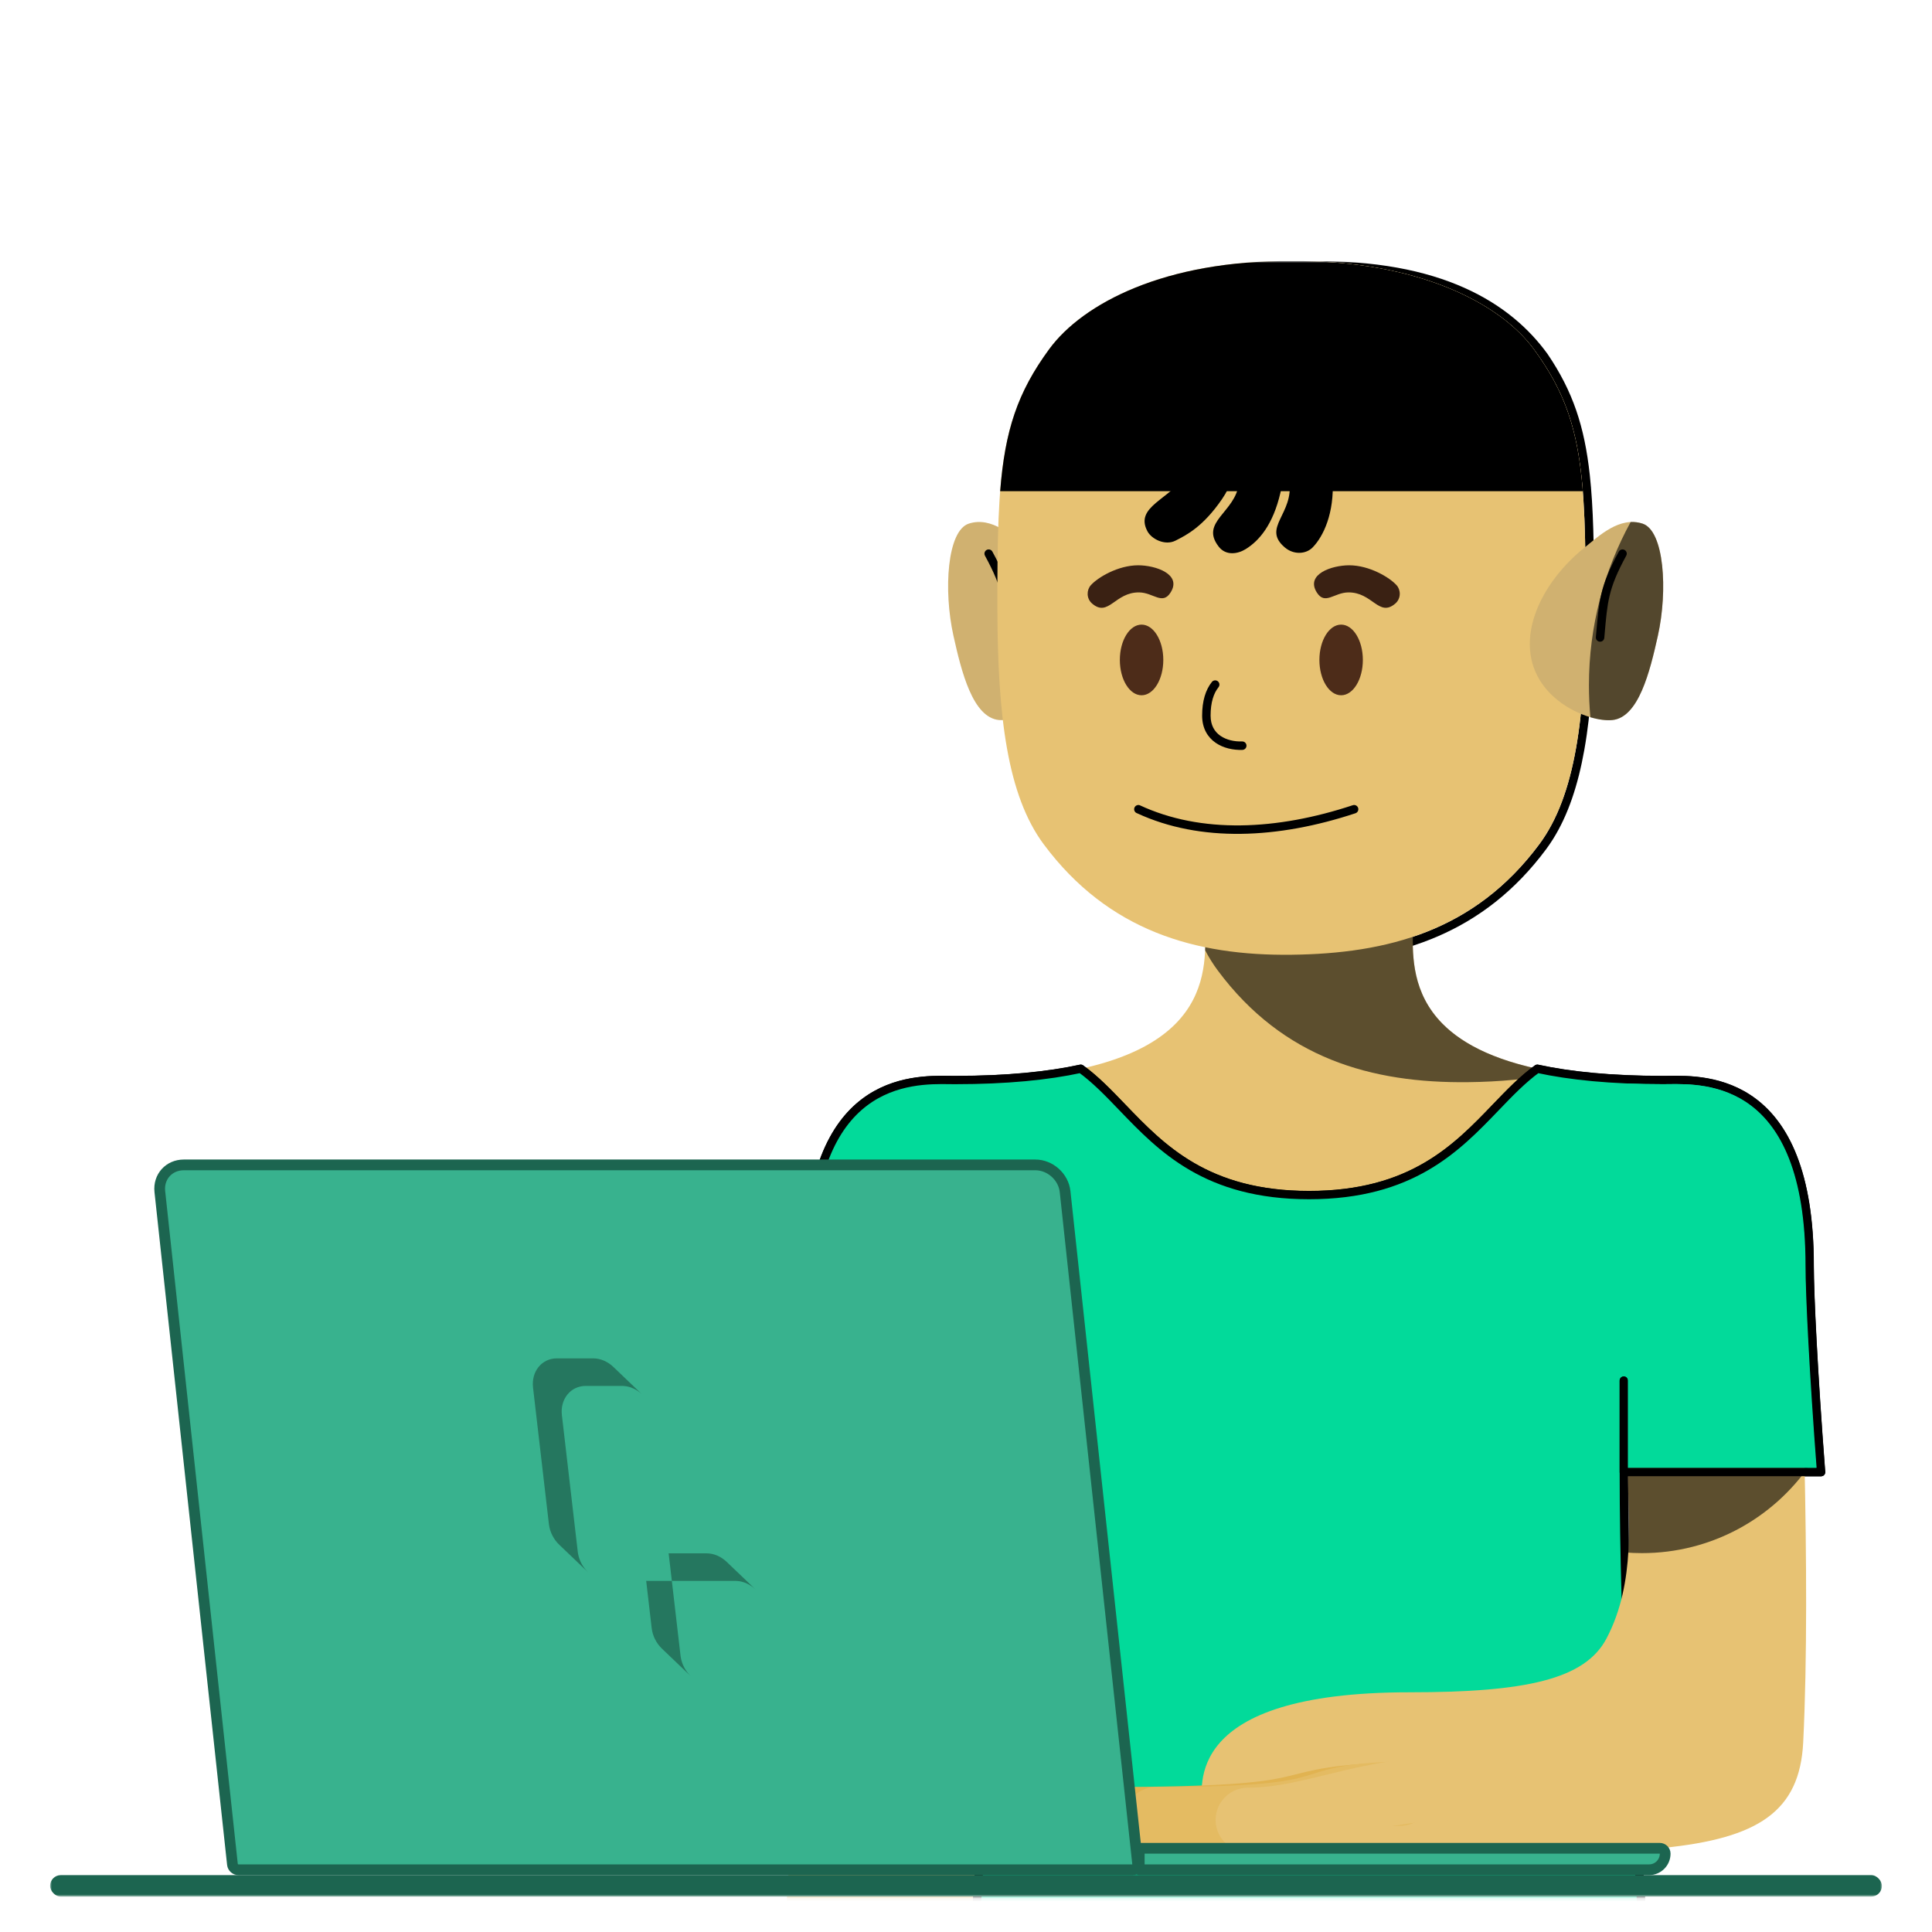 <svg width="540" height="540" viewBox="0 0 540 540" fill="none" xmlns="http://www.w3.org/2000/svg">
<g clip-path="url(#clip0_2228_178)">
<g filter="url(#filter0_dd_2228_178)">
<mask id="mask0_2228_178" style="mask-type:alpha" maskUnits="userSpaceOnUse" x="14" y="41" width="512" height="458">
<rect x="14" y="41" width="512" height="457.102" fill="white"/>
</mask>
<g mask="url(#mask0_2228_178)">
<path d="M361.003 237.222C362.696 237.202 364.383 237.158 366.062 237.087C391.24 236.025 414.601 228.938 432.117 205.401C432.79 204.495 433.432 203.557 434.042 202.586C438.314 195.79 441.071 187.399 442.815 177.627C443.064 176.23 443.293 174.803 443.503 173.346C444.972 163.142 445.508 151.453 445.538 138.409C445.541 137.184 445.543 135.981 445.543 134.8C445.547 120.822 445.354 109.928 444.355 100.767C442.869 87.132 439.599 77.338 432.543 66.936C422.314 52.825 402.981 40.366 365.889 41.025C398.426 41.818 419.753 53.397 428.697 65.59C442.225 84.033 443.263 99.127 443.173 138.404C443.104 168.119 440.395 190.315 430.219 203.989C412.155 228.263 387.696 234.537 360.975 234.857L361.003 237.222Z" fill="black"/>
<path fill-rule="evenodd" clip-rule="evenodd" d="M336.898 228.47L336.898 228.471C336.952 235.373 337.032 245.581 328.582 254.135C319.951 262.873 302.421 269.885 266.872 269.885C266.437 269.885 265.953 269.878 265.427 269.871C254.634 269.721 225.967 269.321 225.967 321.751C225.967 348.423 222.817 498.102 214.641 559.234H269.479C269.496 558.842 269.514 558.448 269.532 558.051H462.234C461.657 545.428 460.662 530.127 459.555 513.102L459.554 513.094L459.554 513.085L459.554 513.084C456.999 473.805 453.849 425.355 453.849 379.454V353.874V269.639C425.612 268.328 410.87 261.916 403.184 254.135C394.734 245.581 394.814 235.373 394.869 228.471C394.878 227.219 394.887 226.076 394.844 225.072L394.84 224.97H336.926L336.922 225.072C336.879 226.076 336.888 227.219 336.898 228.47Z" fill="#E7C273"/>
<path d="M336.839 233.614C337.91 235.64 339.092 237.53 340.396 239.282C358.646 263.806 383.357 270.791 410.354 270.468C419.086 270.364 427.58 269.63 435.693 267.854C418.915 265.157 409.018 260.04 403.184 254.135C394.735 245.581 394.815 235.373 394.869 228.471C394.879 227.219 394.888 226.076 394.845 225.072C394.843 225.038 394.842 225.004 394.84 224.97H336.927C336.925 225.004 336.923 225.038 336.922 225.072C336.879 226.077 336.888 227.22 336.898 228.471C336.91 230.035 336.924 231.769 336.839 233.614Z" fill="black" fill-opacity="0.6"/>
<path d="M224.873 380.638C234.806 390.463 248.465 396.53 263.54 396.53C293.908 396.53 318.526 371.912 318.526 341.544C318.526 311.176 293.908 286.558 263.54 286.558C250.086 286.558 237.761 291.39 228.205 299.413C226.788 305.517 225.967 312.877 225.967 321.751C225.967 330.542 225.625 352.696 224.873 380.638Z" fill="black"/>
<path fill-rule="evenodd" clip-rule="evenodd" d="M301.822 265.572C302.151 265.501 302.494 265.572 302.766 265.769C306.945 268.79 310.669 272.668 314.501 276.657L314.544 276.702C320.037 282.421 325.819 288.432 333.753 293.04C341.659 297.633 351.759 300.859 365.883 300.859C380.008 300.859 390.108 297.633 398.014 293.04C405.948 288.432 411.73 282.421 417.223 276.702L417.266 276.657C421.098 272.667 424.822 268.79 429.001 265.769C429.273 265.572 429.616 265.501 429.945 265.572C438.977 267.534 450.414 268.702 464.894 268.702C465.32 268.702 465.853 268.695 466.38 268.688C471.781 268.612 481.99 268.47 490.83 275.15C499.757 281.896 506.983 295.339 506.983 321.751C506.983 329.669 508.037 351.534 510.166 379.364C510.191 379.692 510.078 380.016 509.854 380.258C509.631 380.499 509.316 380.637 508.987 380.637H455.033C455.086 426.142 458.201 474.061 460.734 513.008L460.736 513.041C461.843 530.057 462.838 545.365 463.416 557.997C463.431 558.32 463.313 558.635 463.09 558.868C462.867 559.102 462.558 559.234 462.235 559.234H269.532C269.209 559.234 268.9 559.102 268.677 558.868C268.454 558.635 268.336 558.32 268.351 557.997C268.929 545.359 269.925 530.042 271.032 513.017L271.033 513.008C273.566 474.061 276.681 426.142 276.735 380.637H222.78C222.451 380.637 222.137 380.499 221.913 380.258C221.689 380.016 221.576 379.692 221.601 379.364C223.73 351.534 224.784 329.669 224.784 321.751C224.784 295.339 232.01 281.896 240.937 275.15C249.777 268.47 260.043 268.613 265.443 268.688C265.972 268.696 266.447 268.702 266.873 268.702C281.353 268.702 292.791 267.534 301.822 265.572ZM265.417 271.054C260.009 270.978 250.523 270.871 242.363 277.037C234.258 283.162 227.15 295.734 227.15 321.751C227.15 329.645 226.121 351.044 224.057 378.271H276.735V325.095C276.735 324.442 277.265 323.913 277.918 323.913C278.571 323.913 279.101 324.442 279.101 325.095V379.454C279.101 425.394 275.948 473.876 273.394 513.146L273.393 513.162C272.322 529.645 271.356 544.497 270.771 556.869H460.996C460.412 544.502 459.446 529.656 458.375 513.181L458.374 513.162L458.373 513.152C455.819 473.881 452.666 425.396 452.666 379.454V325.095C452.666 324.442 453.196 323.913 453.849 323.913C454.502 323.913 455.032 324.442 455.032 325.095V378.271H507.711C505.646 351.044 504.617 329.645 504.617 321.751C504.617 295.734 497.509 283.162 489.404 277.037C481.244 270.871 471.763 270.978 466.354 271.054C465.833 271.061 465.338 271.068 464.894 271.068C450.568 271.068 439.118 269.934 429.965 267.995C426.142 270.835 422.671 274.444 418.929 278.34L418.891 278.38C413.428 284.069 407.443 290.3 399.202 295.086C390.915 299.899 380.402 303.224 365.883 303.224C351.365 303.224 340.852 299.899 332.565 295.086C324.324 290.3 318.339 284.069 312.876 278.38L312.838 278.34C309.096 274.444 305.625 270.835 301.802 267.995C292.649 269.934 281.199 271.068 266.873 271.068C266.429 271.068 265.939 271.061 265.417 271.054Z" fill="black"/>
<path d="M269.531 558.051H462.234C461.656 545.429 460.661 530.128 459.554 513.104L459.553 513.085C456.999 473.806 453.848 425.355 453.848 379.454H508.986C506.857 351.623 505.799 329.718 505.799 321.751C505.799 269.322 477.132 269.721 466.338 269.871C465.812 269.878 465.329 269.885 464.893 269.885C450.353 269.885 438.828 268.712 429.693 266.728C425.6 269.686 421.938 273.499 418.075 277.521C407.108 288.94 394.525 302.041 365.882 302.041C337.239 302.041 324.656 288.94 313.69 277.521C309.827 273.499 306.165 269.686 302.072 266.728C292.937 268.712 281.412 269.885 266.872 269.885C266.436 269.885 265.953 269.878 265.427 269.871C254.633 269.721 225.966 269.322 225.966 321.751C225.966 329.718 224.908 351.623 222.779 379.454H277.917C277.917 425.355 274.766 473.806 272.212 513.085C271.105 530.117 270.109 545.424 269.531 558.051Z" fill="#02DA9A"/>
<path d="M277.917 379.454V353.874M277.917 379.454H222.779C224.908 351.623 225.966 329.718 225.966 321.751C225.966 269.322 254.633 269.721 265.427 269.871C265.953 269.878 266.436 269.885 266.872 269.885C281.412 269.885 292.937 268.712 302.072 266.728C306.165 269.686 309.827 273.499 313.69 277.521C324.656 288.94 337.239 302.041 365.882 302.041C394.525 302.041 407.108 288.94 418.075 277.521C421.938 273.499 425.6 269.686 429.693 266.728C438.828 268.712 450.353 269.885 464.893 269.885C465.329 269.885 465.812 269.878 466.338 269.871C477.132 269.721 505.799 269.322 505.799 321.751C505.799 329.718 506.857 351.623 508.986 379.454H453.848M277.917 379.454C277.917 425.355 274.766 473.806 272.212 513.085C271.105 530.117 270.109 545.424 269.531 558.051H462.234C461.656 545.429 460.661 530.128 459.554 513.104L459.553 513.085C456.999 473.806 453.848 425.355 453.848 379.454M453.848 379.454V353.874" stroke="black" stroke-width="2.3" stroke-linecap="round" stroke-linejoin="round"/>
<path d="M467 272C466.474 272.007 466.436 272 466 272C462.104 272 458.476 272.161 455 272V354V380C455 391.377 457.422 410.103 449 426C442.978 437.366 426.56 441 394 441C330.05 441 336 467.715 336 473C336 486.597 336 485 336 485C457.511 485 502.07 493.66 504 455C506.312 408.677 503 337.079 503 322C503 273.678 477.8 271.85 467 272Z" fill="#E7C273"/>
<path d="M385.665 469.746C354.235 471.291 374.39 476.479 308.893 476.479" stroke="#E1B351" stroke-width="18" stroke-linecap="round"/>
<path d="M391.33 469.323C359.738 470.188 380.621 476.479 323.123 476.479" stroke="#E4BB62" stroke-width="18" stroke-linecap="round"/>
<path d="M415.236 467.748C383.806 466.293 368.271 476.67 348.773 476.67" stroke="#E7C273" stroke-width="18" stroke-linecap="round"/>
<path fill-rule="evenodd" clip-rule="evenodd" d="M454.118 401.903C453.945 393.67 453.849 385.492 453.849 377.454H505.858C495.575 392.345 478.388 402.103 458.922 402.103C457.304 402.103 455.702 402.036 454.118 401.903Z" fill="black" fill-opacity="0.6"/>
<path fill-rule="evenodd" clip-rule="evenodd" d="M454.854 378.304V270.841C457.989 270.969 461.284 271.035 464.749 271.035C465.192 271.035 465.683 271.028 466.204 271.021L466.21 271.021C471.618 270.946 481.108 270.837 489.278 277.011C497.394 283.144 504.504 295.728 504.504 321.751C504.504 329.647 505.534 351.06 507.6 378.304H454.854Z" fill="#02DA9A"/>
<path d="M453.849 353.875V379.454H508.986" stroke="black" stroke-width="2.3" stroke-linecap="round" stroke-linejoin="round"/>
<path d="M270.776 114.355C264.743 116.316 263.657 132.95 266.491 145.695C268.748 155.844 271.896 168.522 279.222 169.257C283.643 169.701 294.995 164.873 296.645 161.768C304.985 146.069 300.794 132.101 286.915 120.992C283.026 117.879 277.257 112.249 270.776 114.355Z" fill="#D0B170"/>
<path fill-rule="evenodd" clip-rule="evenodd" d="M275.772 121.71C276.345 121.397 277.064 121.608 277.376 122.182C280.027 127.04 281.426 130.477 282.262 134.01C283.029 137.248 283.312 140.537 283.694 144.979C283.725 145.337 283.757 145.704 283.789 146.078C283.846 146.729 283.364 147.302 282.713 147.359C282.063 147.415 281.489 146.934 281.433 146.283C281.402 145.928 281.372 145.582 281.343 145.243C280.954 140.732 280.685 137.616 279.96 134.555C279.189 131.296 277.89 128.063 275.3 123.314C274.987 122.741 275.198 122.022 275.772 121.71Z" fill="black"/>
<path d="M291.73 203.989C281.554 190.315 278.845 168.119 278.776 138.404C278.686 99.127 279.724 84.034 293.252 65.59C302.638 52.794 325.665 40.673 360.974 40.988C396.284 40.673 419.31 52.794 428.697 65.59C442.225 84.034 443.263 99.127 443.172 138.404C443.104 168.119 440.394 190.315 430.219 203.989C412.155 228.263 387.696 234.537 360.974 234.857C334.253 235.177 309.794 228.263 291.73 203.989Z" fill="#E7C273"/>
<ellipse cx="319.073" cy="152.456" rx="6.073" ry="9.873" fill="#4D2C19"/>
<ellipse cx="374.849" cy="152.456" rx="6.073" ry="9.873" fill="#4D2C19"/>
<path d="M390.372 131.591C391.542 132.91 391.641 135.284 389.977 136.708C385.397 140.628 383.616 133.462 376.796 133.581C372.855 133.65 370.323 137.216 368.043 133.581C364.84 128.473 372.275 126 377.103 126C382.761 126 388.432 129.404 390.372 131.591Z" fill="#3A2113"/>
<path d="M304.869 131.591C303.698 132.91 303.599 135.284 305.263 136.708C309.843 140.628 311.624 133.462 318.444 133.581C322.385 133.65 324.918 137.216 327.197 133.581C330.4 128.473 322.965 126 318.137 126C312.48 126 306.808 129.404 304.869 131.591Z" fill="#3A2113"/>
<path fill-rule="evenodd" clip-rule="evenodd" d="M340.39 158.422C340.899 158.83 340.981 159.575 340.573 160.084C339.24 161.748 338.365 164.303 338.365 168.016C338.365 170.768 339.507 172.545 341.11 173.66C342.767 174.811 345.003 175.308 347.176 175.237C347.828 175.216 348.375 175.727 348.397 176.38C348.418 177.033 347.906 177.58 347.253 177.601C344.723 177.684 341.944 177.12 339.76 175.602C337.523 174.047 336 171.545 336 168.016C336 163.952 336.957 160.815 338.727 158.605C339.136 158.096 339.88 158.013 340.39 158.422Z" fill="black"/>
<path fill-rule="evenodd" clip-rule="evenodd" d="M317.055 193.826C317.252 193.204 317.917 192.858 318.54 193.055C335.75 201.078 356.911 200.078 378.122 193.055C378.744 192.858 379.409 193.204 379.606 193.826C379.803 194.449 379.458 195.114 378.835 195.311C357.16 202.48 335.501 203.48 317.826 195.311C317.204 195.114 316.858 194.449 317.055 193.826Z" fill="black"/>
<path d="M459.097 114.355C465.13 116.316 466.216 132.95 463.382 145.696C461.125 155.844 457.978 168.522 450.651 169.257C446.23 169.701 438.397 167.072 433.228 161.768C421.802 150.043 429.08 132.101 442.958 120.992C446.847 117.879 452.616 112.249 459.097 114.355Z" fill="#D0B170"/>
<path fill-rule="evenodd" clip-rule="evenodd" d="M455.773 113.905C456.855 113.856 457.965 113.987 459.097 114.355C465.13 116.316 466.216 132.95 463.382 145.696C461.125 155.844 457.977 168.522 450.651 169.257C448.984 169.425 446.834 169.155 444.524 168.471C444.25 165.533 444.11 162.557 444.11 159.548C444.11 143.005 448.338 127.451 455.773 113.905Z" fill="black" fill-opacity="0.6"/>
<path fill-rule="evenodd" clip-rule="evenodd" d="M454.069 121.709C453.496 121.396 452.777 121.608 452.464 122.181C449.814 127.04 448.415 130.477 447.579 134.009C446.812 137.248 446.529 140.536 446.146 144.978C446.116 145.337 446.084 145.703 446.051 146.078C445.995 146.728 446.477 147.302 447.127 147.358C447.778 147.415 448.351 146.933 448.408 146.282C448.439 145.928 448.469 145.581 448.498 145.243C448.887 140.731 449.156 137.616 449.88 134.554C450.652 131.296 451.95 128.063 454.541 123.314C454.854 122.74 454.642 122.022 454.069 121.709Z" fill="black"/>
<path fill-rule="evenodd" clip-rule="evenodd" d="M279.549 105.296H442.399C441.065 88.33 437.564 77.68 428.696 65.59C419.31 52.793 396.283 40.673 360.974 40.988C325.665 40.673 302.638 52.793 293.252 65.59C284.384 77.68 280.883 88.33 279.549 105.296Z" fill="black"/>
<path d="M366.87 121.024C365.024 122.905 361.602 123.13 359.109 121.011C352.577 115.459 361.71 111.704 360.365 102.471C359.393 95.798 355.882 92.057 360.553 89.225C368.256 84.555 372.011 93.765 372.468 102.145C372.97 111.371 369.929 117.908 366.87 121.024Z" fill="black"/>
<path d="M348.183 121.474C345.944 122.863 342.661 123.383 340.647 120.805C335.224 113.861 345.38 111.196 346.263 103.09C346.993 96.387 344.427 92.059 349.587 90.267C357.389 87.556 359.786 97.465 357.901 105.644C355.807 114.726 351.894 119.172 348.183 121.474Z" fill="black"/>
<path d="M328.525 119.121C325.635 120.571 321.892 118.696 320.719 116.506C317.006 109.571 327.047 107.618 331.417 100.666C335.006 94.957 333.582 89.918 339.828 90.13C348.083 90.412 346.305 100.554 341.567 107.481C336.305 115.173 331.662 117.548 328.525 119.121Z" fill="black"/>
<path d="M51.367 293.593H289.391C293.533 293.593 297.251 296.932 297.695 301.05L317.994 489.119C318.082 489.943 317.483 490.611 316.654 490.611H66.631C65.802 490.611 65.059 489.943 64.97 489.119L44.672 301.05C44.227 296.932 47.225 293.593 51.367 293.593Z" fill="#38B28E" stroke="#1C6550" stroke-width="3"/>
<path d="M318.422 484.603H463.922C464.75 484.603 465.422 485.275 465.422 486.103C465.422 488.588 463.407 490.603 460.922 490.603H318.422V484.603Z" fill="#38B28E" stroke="#1C6550" stroke-width="3" stroke-linejoin="round"/>
<path d="M148.985 355.84C148.461 351.325 151.44 347.666 155.639 347.666H165.778C167.878 347.666 169.884 348.58 171.432 350.059L171.465 350.09L171.435 350.061L179.48 357.748C178.039 356.38 176.204 355.498 174.268 355.385C174.127 355.377 173.986 355.372 173.843 355.372L163.704 355.372C159.505 355.372 156.526 359.032 157.05 363.547L161.484 401.693C161.502 401.846 161.524 401.998 161.549 402.148C161.896 404.225 162.941 406.095 164.385 407.475L164.382 407.472L156.32 399.768C154.771 398.289 153.682 396.244 153.419 393.987L148.985 355.84Z" fill="#25775F"/>
<path d="M180.613 409.868L182.145 423.051C182.407 425.309 183.497 427.353 185.045 428.832L193.11 436.539C191.666 435.16 190.622 433.289 190.275 431.213C190.249 431.062 190.228 430.91 190.21 430.758L187.782 409.868H180.613Z" fill="#25775F"/>
<path d="M187.782 409.868H205.525C205.534 409.868 205.543 409.868 205.552 409.868C205.685 409.868 205.818 409.872 205.95 409.88C207.887 409.994 209.722 410.875 211.163 412.245L203.146 404.585L203.117 404.556L203.114 404.554C201.566 403.075 199.559 402.161 197.46 402.161H186.886L187.782 409.868Z" fill="#25775F"/>
<rect x="14" y="492.102" width="512" height="6" rx="3" fill="#1C6550"/>
</g>
</g>
</g>
<defs>
<filter id="filter0_dd_2228_178" x="-50" y="-7" width="640" height="585.102" filterUnits="userSpaceOnUse" color-interpolation-filters="sRGB">
<feFlood flood-opacity="0" result="BackgroundImageFix"/>
<feColorMatrix in="SourceAlpha" type="matrix" values="0 0 0 0 0 0 0 0 0 0 0 0 0 0 0 0 0 0 127 0" result="hardAlpha"/>
<feOffset dy="16"/>
<feGaussianBlur stdDeviation="32"/>
<feComposite in2="hardAlpha" operator="out"/>
<feColorMatrix type="matrix" values="0 0 0 0 0.82 0 0 0 0 0.937 0 0 0 0 0.902 0 0 0 0.1 0"/>
<feBlend mode="normal" in2="BackgroundImageFix" result="effect1_dropShadow_2228_178"/>
<feColorMatrix in="SourceAlpha" type="matrix" values="0 0 0 0 0 0 0 0 0 0 0 0 0 0 0 0 0 0 127 0" result="hardAlpha"/>
<feOffset dy="16"/>
<feGaussianBlur stdDeviation="16"/>
<feComposite in2="hardAlpha" operator="out"/>
<feColorMatrix type="matrix" values="0 0 0 0 0.82 0 0 0 0 0.937 0 0 0 0 0.902 0 0 0 0.1 0"/>
<feBlend mode="normal" in2="effect1_dropShadow_2228_178" result="effect2_dropShadow_2228_178"/>
<feBlend mode="normal" in="SourceGraphic" in2="effect2_dropShadow_2228_178" result="shape"/>
</filter>
<clipPath id="clip0_2228_178">
<rect width="540" height="540" rx="16" fill="white"/>
</clipPath>
</defs>
</svg>
